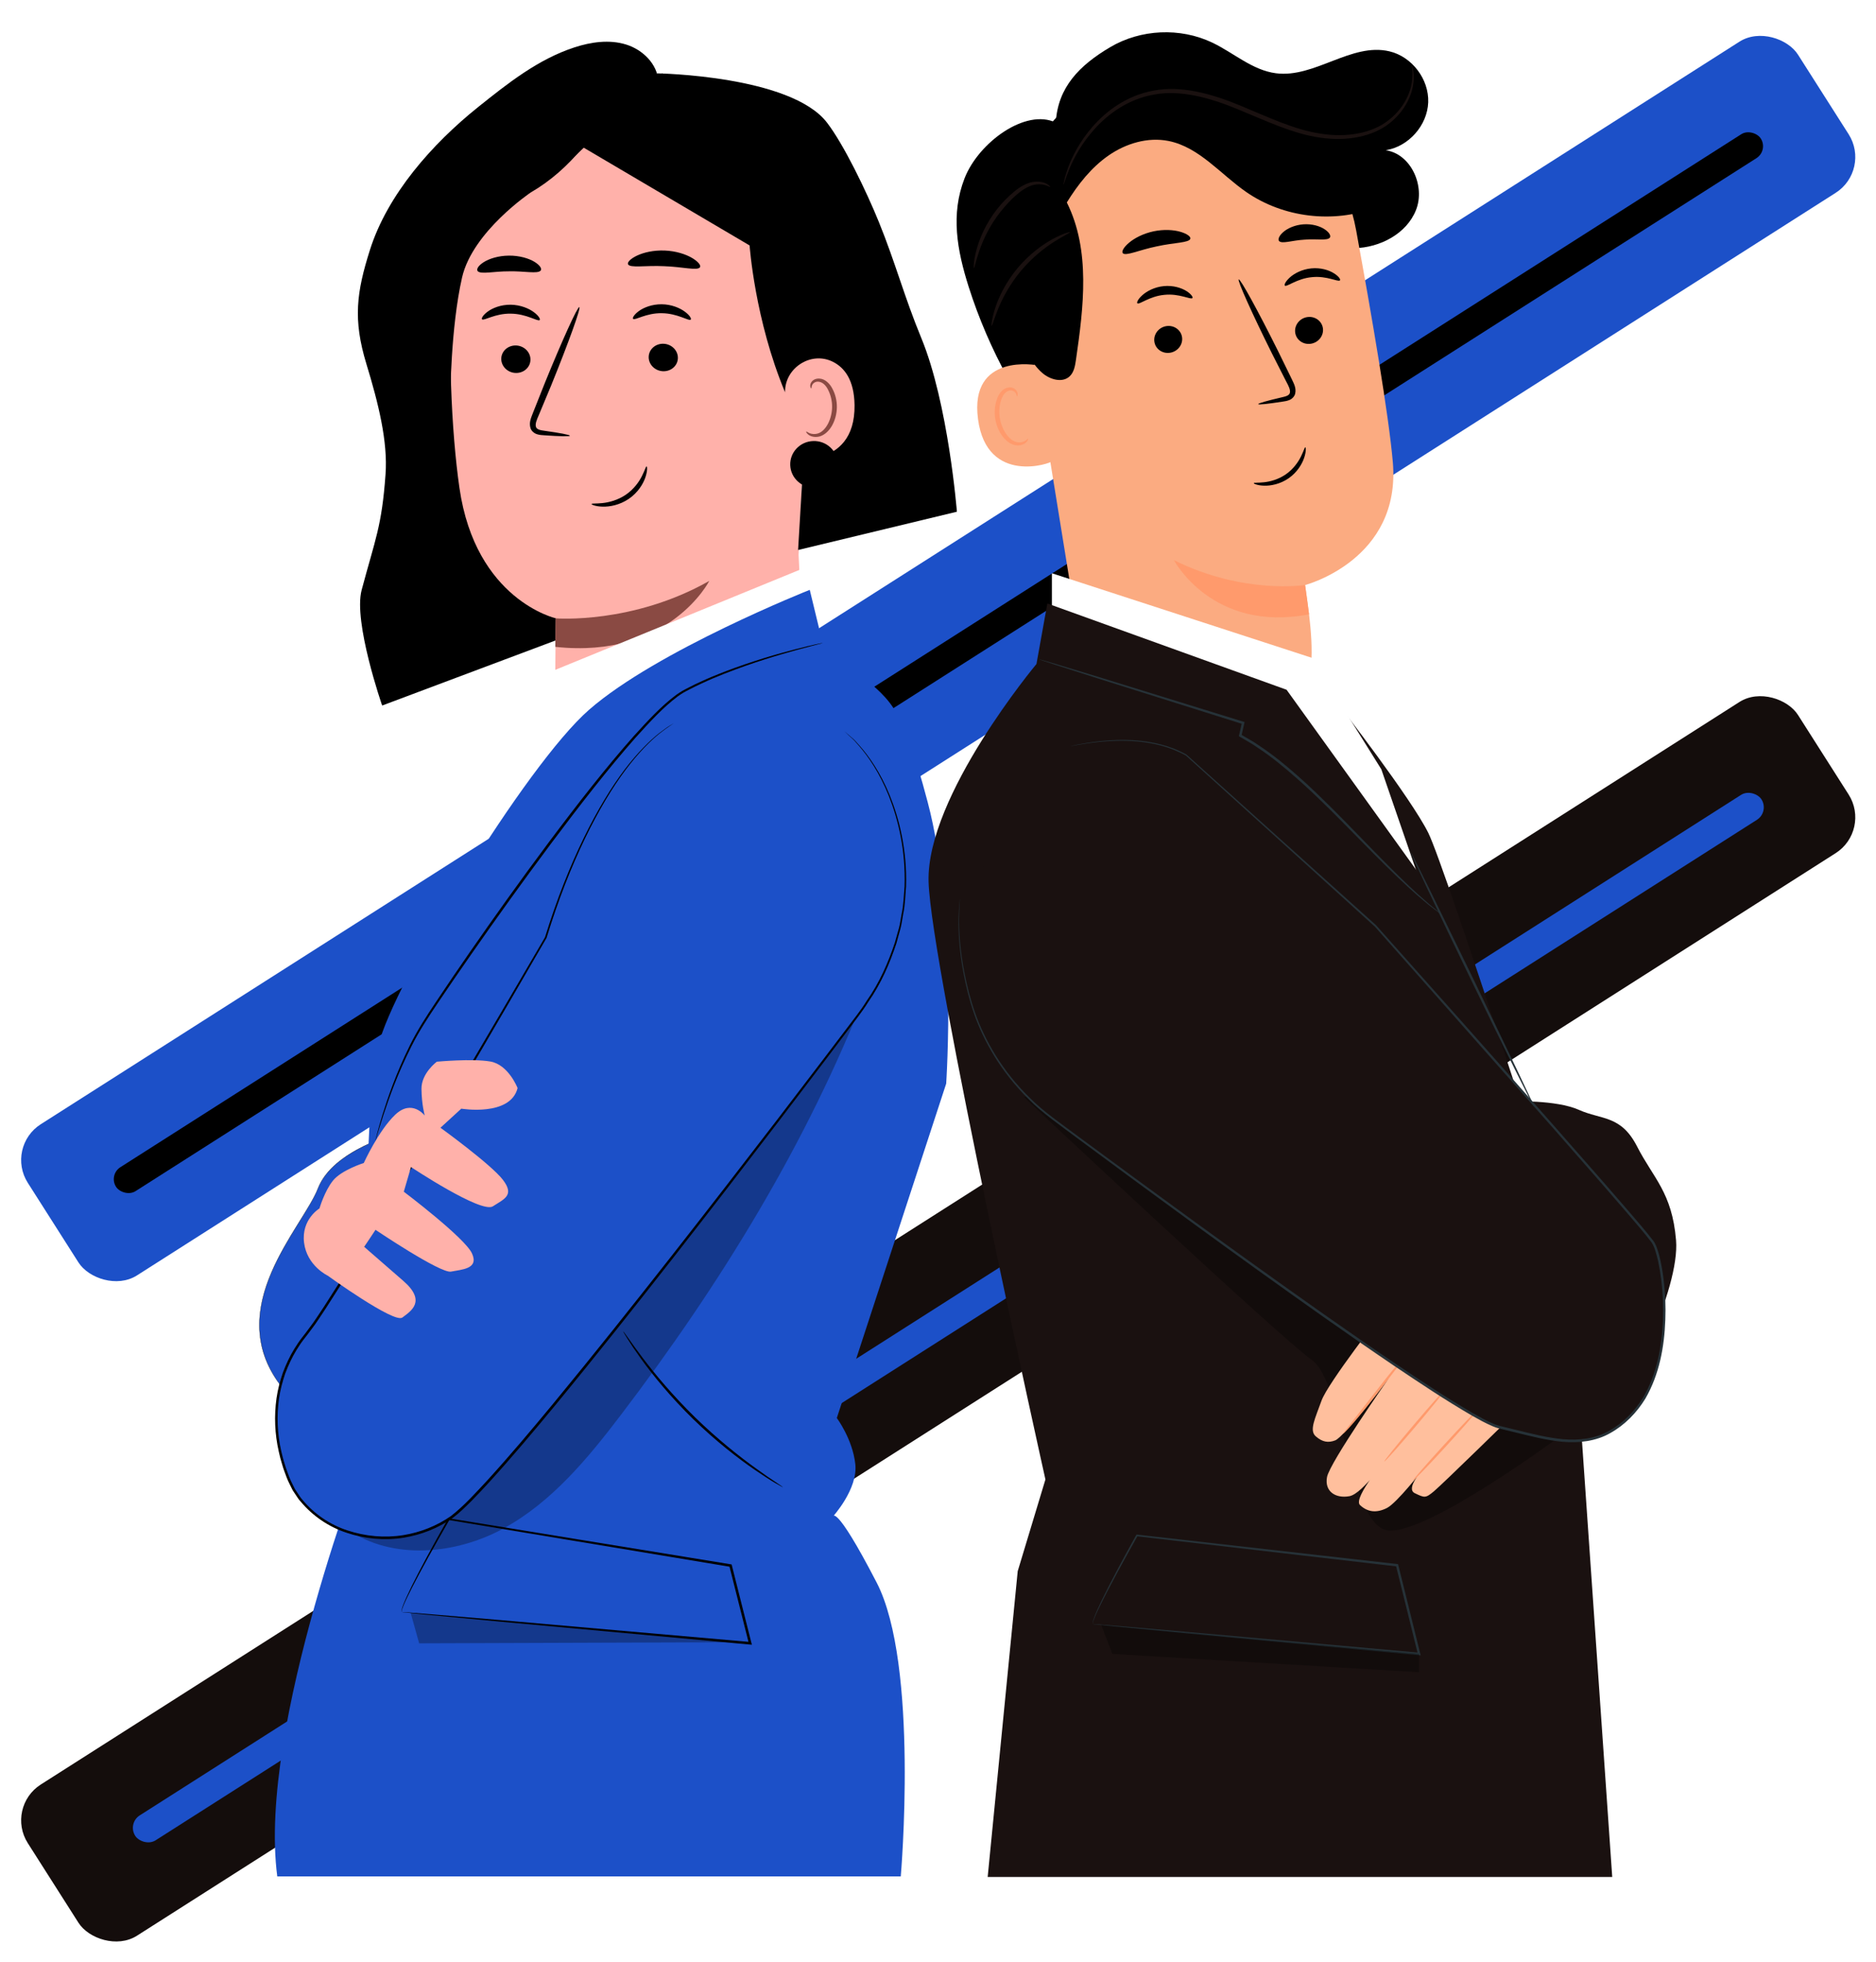 <svg width="398" height="416" viewBox="0 0 398 416" fill="none" xmlns="http://www.w3.org/2000/svg">
<g filter="url(#filter0_d_71_139)">
<rect x="1.061" y="239.195" width="445.259" height="38" rx="9" transform="rotate(-32.493 1.061 239.195)" fill="#1C50C8"/>
<rect x="23" y="245.09" width="413.711" height="6.01" rx="3.005" transform="rotate(-32.493 23 245.09)" fill="black"/>
<rect x="1.061" y="379.195" width="445.259" height="38" rx="9" transform="rotate(-32.493 1.061 379.195)" fill="#140D0C"/>
<rect x="27" y="382.588" width="409.054" height="6.268" rx="3.134" transform="rotate(-32.493 27 382.588)" fill="#1C50C8"/>
<g clip-path="url(#clip0_71_139)">
<path d="M139.677 13.231C139.463 9.587 136.376 6.54 132.829 5.44C129.283 4.34 125.395 4.895 121.87 6.047C114.168 8.55 107.695 13.692 101.413 18.719C91.661 26.531 82.186 37.244 78.468 49.036C75.659 57.916 74.847 63.718 77.731 73.164C80.284 81.52 82.303 89.615 81.79 96.6C80.989 107.649 79.622 110.246 76.727 121.084C74.911 127.87 81.075 145.589 81.075 145.589L120.054 130.97C133.972 124.561 163.925 112.602 163.925 112.602L139.677 13.231Z" fill="black"/>
<path d="M117.768 142.793C117.832 133.504 117.917 127.033 117.917 127.095C117.917 127.095 100.901 123.242 97.472 99.449C95.763 87.615 94.876 68.797 96.168 52.994C97.333 38.773 107.267 21.462 121.709 23.211L166.702 35.17C171.092 35.705 172.556 39.37 172.396 43.705L172.727 45.737L169.426 113.67L170.847 142.563C170.27 155.475 157.238 167.214 144.077 167.801C129.507 168.45 117.671 157.088 117.768 142.793Z" fill="#FFB1AA"/>
<path d="M106.348 71.949C106.263 73.551 107.577 74.954 109.286 75.07C110.995 75.185 112.448 73.991 112.533 72.378C112.619 70.776 111.305 69.373 109.596 69.257C107.887 69.142 106.434 70.347 106.348 71.949Z" fill="black"/>
<path d="M102.268 63.697C102.642 64.095 105.024 62.43 108.367 62.503C111.711 62.524 114.125 64.252 114.499 63.854C114.681 63.676 114.296 62.953 113.249 62.178C112.213 61.403 110.429 60.639 108.346 60.607C106.263 60.587 104.501 61.309 103.486 62.053C102.45 62.807 102.086 63.519 102.268 63.697Z" fill="black"/>
<path d="M137.626 71.582C137.54 73.184 138.854 74.588 140.563 74.703C142.272 74.818 143.725 73.624 143.81 72.012C143.896 70.409 142.582 69.006 140.873 68.891C139.164 68.776 137.711 69.98 137.626 71.582Z" fill="black"/>
<path d="M134.314 63.602C134.688 64.011 137.081 62.335 140.414 62.409C143.746 62.43 146.171 64.157 146.545 63.76C146.727 63.581 146.353 62.859 145.295 62.084C144.259 61.309 142.475 60.534 140.392 60.513C138.309 60.492 136.547 61.215 135.532 61.958C134.496 62.712 134.133 63.424 134.314 63.602Z" fill="black"/>
<path d="M120.897 88.38C120.919 88.191 118.846 87.804 115.492 87.332C114.638 87.228 113.836 87.05 113.698 86.484C113.505 85.877 113.879 84.976 114.306 84.013C115.14 82.002 116.026 79.897 116.945 77.688C120.609 68.681 123.279 61.267 122.906 61.121C122.532 60.984 119.263 68.168 115.599 77.174C114.712 79.394 113.869 81.51 113.067 83.541C112.726 84.484 112.149 85.552 112.565 86.819C112.779 87.448 113.399 87.908 113.943 88.066C114.488 88.243 114.969 88.254 115.385 88.285C118.772 88.526 120.865 88.568 120.887 88.39L120.897 88.38Z" fill="black"/>
<path d="M117.906 127.106C117.906 127.106 134.175 128.404 150.476 119.168C150.476 119.168 142.005 135.777 117.81 133.148L117.906 127.095V127.106Z" fill="#8A4A43"/>
<path d="M133.235 52.02C133.631 52.889 136.921 52.24 140.873 52.439C144.825 52.565 148.051 53.476 148.521 52.638C148.724 52.24 148.115 51.444 146.78 50.669C145.456 49.894 143.383 49.214 141.012 49.119C138.651 49.025 136.525 49.538 135.137 50.198C133.737 50.858 133.064 51.612 133.235 52.02Z" fill="black"/>
<path d="M101.328 53.476C102.011 54.23 104.746 53.507 108.025 53.528C111.305 53.455 114.061 54.125 114.712 53.361C115.001 52.984 114.574 52.24 113.377 51.507C112.191 50.785 110.205 50.177 107.961 50.198C105.707 50.219 103.753 50.858 102.599 51.601C101.424 52.345 101.039 53.109 101.339 53.476H101.328Z" fill="black"/>
<path d="M137.178 94.905C137.018 94.873 136.804 95.732 136.184 96.947C135.576 98.162 134.465 99.732 132.766 100.895C131.057 102.057 129.166 102.528 127.799 102.665C126.421 102.811 125.534 102.696 125.502 102.864C125.47 102.989 126.325 103.377 127.831 103.419C129.316 103.471 131.474 103.083 133.396 101.774C135.319 100.465 136.441 98.622 136.911 97.24C137.391 95.837 137.317 94.915 137.189 94.905H137.178Z" fill="black"/>
<path d="M95.549 80.4L90.528 60.503C86.021 54.408 89.546 44.459 92.74 37.621C95.933 30.772 102.022 25.536 108.795 21.997C115.567 18.457 123.055 16.457 130.511 14.655C127.745 23.525 120.78 32.092 112.619 36.794C112.619 36.794 100.26 45.077 98.027 54.837C95.592 65.508 95.538 80.4 95.538 80.4H95.549Z" fill="black"/>
<path d="M123.707 27.233L159.032 48.041C159.032 48.041 160.122 63.812 166.563 79.185C173.079 73.719 177.106 84.254 179.061 76.159C179.168 75.74 177.267 93.144 170.441 93.689L169.319 112.612L203.01 104.496C203.01 104.496 201.194 81.552 195.448 67.645C191.869 58.995 189.978 51.737 186.453 43.066C183.783 36.501 179.04 26.688 175.472 22.028C167.813 11.995 139.484 11.556 139.484 11.556C126.997 14.446 135.404 13.064 124.882 20.279L121.282 29.746" fill="black"/>
<path d="M166.553 79.049C166.531 74.043 171.99 70.42 176.626 72.671C179.168 73.907 181.219 76.567 181.294 81.876C181.497 96.024 166.681 93.323 166.649 92.914C166.628 92.663 166.585 84.903 166.563 79.049H166.553Z" fill="#FFB1AA"/>
<path d="M171.061 87.49C171.125 87.448 171.317 87.657 171.755 87.846C172.182 88.024 172.909 88.139 173.667 87.856C175.216 87.28 176.487 84.892 176.53 82.337C176.551 81.049 176.252 79.824 175.761 78.819C175.301 77.792 174.596 77.08 173.806 76.954C173.026 76.797 172.481 77.248 172.3 77.656C172.107 78.054 172.204 78.337 172.129 78.358C172.086 78.389 171.808 78.127 171.915 77.541C171.969 77.258 172.14 76.923 172.481 76.651C172.834 76.368 173.347 76.222 173.891 76.274C175.024 76.337 176.06 77.321 176.605 78.431C177.203 79.541 177.566 80.913 177.545 82.369C177.491 85.217 176.006 87.909 173.891 88.537C172.855 88.809 171.99 88.526 171.541 88.191C171.082 87.846 170.997 87.531 171.05 87.51L171.061 87.49Z" fill="#8A4A43"/>
<path d="M140.542 11.482C140.542 11.482 140.36 11.807 139.933 12.331C139.495 12.844 138.833 13.556 137.967 14.404C136.258 16.101 133.791 18.321 131.056 20.761C128.322 23.201 125.865 25.421 124.113 27.065C122.361 28.709 121.325 29.767 121.261 29.715C121.229 29.694 121.464 29.4 121.891 28.887C122.318 28.374 122.991 27.662 123.824 26.803C125.501 25.086 127.926 22.813 130.672 20.363C133.353 17.975 135.778 15.828 137.69 14.132C139.484 12.54 140.467 11.441 140.531 11.493L140.542 11.482Z" fill="black"/>
<path d="M101.253 23.483C101.253 23.483 101.552 23.065 102.193 22.394C102.834 21.724 103.817 20.792 105.131 19.766C107.748 17.713 111.807 15.305 116.806 14.006C119.285 13.357 121.87 13.2 124.049 13.912C126.217 14.582 127.873 16.059 128.546 17.63C129.229 19.2 129.069 20.656 128.749 21.525C128.599 21.976 128.396 22.279 128.257 22.489C128.108 22.688 128.022 22.782 128.001 22.771C127.948 22.74 128.3 22.342 128.535 21.473C128.781 20.625 128.856 19.253 128.172 17.797C127.51 16.352 125.939 15.011 123.888 14.394C121.827 13.744 119.37 13.902 116.945 14.53C112.042 15.807 108.026 18.122 105.376 20.07C102.717 22.028 101.339 23.557 101.264 23.483H101.253Z" fill="black"/>
<path d="M93.167 37.715C93.167 37.715 93.466 37.328 94.085 36.699C94.705 36.071 95.624 35.17 96.777 34.092C99.095 31.956 102.396 29.002 106.69 26.636C108.837 25.494 111.006 24.531 113.142 24.196C115.268 23.829 117.308 24.175 118.718 25.023C120.139 25.84 120.94 26.96 121.282 27.788C121.442 28.206 121.528 28.542 121.549 28.772C121.57 29.002 121.57 29.128 121.549 29.128C121.496 29.128 121.453 28.646 121.079 27.871C120.695 27.107 119.893 26.091 118.515 25.358C117.159 24.614 115.247 24.321 113.217 24.698C111.177 25.044 109.062 25.997 106.947 27.128C102.727 29.453 99.416 32.333 97.034 34.385C95.912 35.37 94.972 36.207 94.224 36.856C93.562 37.443 93.178 37.747 93.145 37.726L93.167 37.715Z" fill="black"/>
<path d="M177.737 94.286C177.833 97.019 175.654 99.302 172.866 99.396C170.078 99.491 167.749 97.354 167.653 94.621C167.557 91.888 169.736 89.605 172.524 89.511C175.312 89.416 177.641 91.553 177.737 94.286Z" fill="black"/>
<path d="M85.198 235.744C83.991 236.54 70.671 239.703 67.445 248.007C64.219 256.312 47.085 273.203 59.486 289.687L85.209 275.706V235.744H85.198Z" fill="#1C50C8"/>
<path d="M59.465 289.729V289.708C57.201 286.713 55.78 283.498 55.257 280.157C54.786 277.214 54.968 274.188 55.801 270.9C57.329 264.92 60.8 259.338 63.589 254.856C65.244 252.186 66.686 249.882 67.413 248.007C70.051 241.211 79.441 237.849 83.446 236.415C84.333 236.1 84.963 235.87 85.188 235.723L85.23 235.692V275.717H85.22L59.476 289.718L59.465 289.729ZM85.166 235.797C84.91 235.943 84.29 236.163 83.457 236.467C79.462 237.902 70.094 241.253 67.455 248.028C66.718 249.913 65.287 252.217 63.631 254.888C60.843 259.37 57.382 264.941 55.855 270.91C55.022 274.188 54.84 277.204 55.31 280.146C55.844 283.477 57.243 286.681 59.487 289.666L85.177 275.696V235.797H85.166Z" fill="black"/>
<path d="M114.862 166.869L116.977 138.363L169.907 116.707L171.787 127.347L135.724 145.338L114.862 166.869Z" fill="white"/>
<path d="M171.787 121.063C171.787 121.063 139.356 133.923 124.968 146.49C111.434 158.313 83.308 204.883 80.295 217.586C77.283 230.288 77.871 265.433 77.871 265.433C77.871 265.433 77.796 301.688 77.796 302.567C77.796 303.447 54.605 361.945 58.824 393.843H191.1C191.1 393.843 195.021 348.949 185.973 331.513C176.936 314.087 176.637 317.626 176.637 317.626C176.637 317.626 182.063 311.72 181.454 306.4C180.856 301.08 177.534 296.651 177.534 296.651L200.736 225.754C200.736 225.754 203.15 190.012 196.815 166.083C190.887 143.652 188.676 144.919 181.262 137.746C181.102 137.589 181.358 137.945 181.262 137.746L174.522 132.321L171.787 121.042V121.063Z" fill="#1C50C8"/>
<path d="M85.198 337.796C84.782 336.267 95.218 318.119 95.218 318.119L155.005 327.962L159.171 344.435L85.209 337.806L85.198 337.796Z" fill="#1C50C8"/>
<path d="M85.198 337.796C85.198 337.796 85.337 337.796 85.583 337.806C85.861 337.827 86.224 337.848 86.683 337.88C87.676 337.963 89.097 338.068 90.913 338.215C94.609 338.529 99.929 338.979 106.541 339.534C119.797 340.697 138.256 342.309 159.171 344.142L158.883 344.477C157.868 340.487 156.811 336.298 155.743 332.036C155.401 330.675 155.059 329.324 154.728 328.004L154.952 328.203C131.12 324.245 109.874 320.716 95.186 318.276L95.378 318.181C91.917 324.192 89.247 329.041 87.505 332.424C86.64 334.11 85.999 335.44 85.626 336.351C85.433 336.811 85.305 337.157 85.252 337.408C85.188 337.649 85.22 337.764 85.198 337.785C85.156 337.806 85.145 337.241 85.529 336.319C85.882 335.387 86.491 334.047 87.324 332.34C89.012 328.926 91.629 324.046 95.047 318.014L95.111 317.899L95.239 317.92C109.938 320.318 131.195 323.784 155.038 327.669L155.219 327.701L155.262 327.879C155.593 329.188 155.935 330.549 156.277 331.91C157.356 336.173 158.413 340.362 159.417 344.351L159.513 344.718L159.129 344.687C138.16 342.76 119.659 341.063 106.37 339.848C99.779 339.22 94.481 338.717 90.796 338.372C89.001 338.194 87.602 338.058 86.619 337.953C86.17 337.901 85.807 337.869 85.551 337.838C85.316 337.806 85.188 337.796 85.198 337.785V337.796Z" fill="black"/>
<g opacity="0.3">
<path d="M72.358 309.636L73.694 320.255C83.233 326.873 96.713 325.617 106.904 320.025C117.095 314.432 124.668 305.248 131.665 296.075C152.858 268.271 171.328 238.247 183.922 205.804C151.064 244.478 105.537 271.224 72.358 309.636Z" fill="black"/>
</g>
<path d="M179.158 151.077C190.256 159.737 199.934 186.839 182.747 210.266C182.747 210.266 107.652 310.149 95.218 318.119C82.784 326.088 66.045 321.397 61.26 309.678C56.474 297.96 58.386 286.702 65.084 278.733C71.782 270.764 115.781 194.798 115.781 194.798C115.781 194.798 125.822 159.591 142.913 149.359" fill="#1C50C8"/>
<path d="M142.914 149.359C142.914 149.359 142.657 149.548 142.144 149.893C141.621 150.218 140.884 150.773 139.923 151.517C138.032 153.035 135.468 155.559 132.691 159.266C127.157 166.67 120.876 178.765 115.963 194.84V194.861L115.941 194.882C106.285 211.543 94.225 232.289 80.199 255.568C76.663 261.37 73.042 267.36 69.132 273.381C68.118 274.868 67.188 276.408 66.056 277.864C65.511 278.607 64.956 279.33 64.4 280.031C63.845 280.743 63.353 281.508 62.873 282.283C61.922 283.833 61.164 285.498 60.512 287.205C59.925 288.933 59.455 290.723 59.188 292.556C58.675 296.211 58.824 300.002 59.668 303.677C59.882 304.599 60.106 305.521 60.405 306.421C60.662 307.332 61.014 308.222 61.345 309.113C61.676 310.003 62.146 310.83 62.552 311.689L63.343 312.883C63.599 313.28 63.866 313.678 64.197 314.034C66.644 316.977 69.987 319.281 73.747 320.496C77.486 321.732 81.577 322.129 85.54 321.491C89.193 320.904 92.697 319.511 95.667 317.438C98.519 315.218 100.954 312.474 103.411 309.846C108.261 304.515 112.833 299.08 117.287 293.697C126.175 282.932 134.539 272.387 142.465 262.302C150.38 252.217 157.836 242.572 164.78 233.535C168.241 229.011 171.584 224.633 174.799 220.424C176.402 218.319 177.972 216.256 179.5 214.234C181.016 212.203 182.597 210.276 183.858 208.223C186.646 204.275 188.462 200.013 189.829 195.919C190.118 194.882 190.406 193.845 190.694 192.84C190.983 191.824 191.079 190.798 191.282 189.792C191.72 187.792 191.741 185.813 191.912 183.917C192.158 176.283 190.556 169.759 188.579 164.774C186.582 159.769 184.114 156.281 182.245 154.145C181.764 153.621 181.38 153.119 180.984 152.752C180.589 152.386 180.247 152.082 179.97 151.831C179.425 151.338 179.158 151.066 179.158 151.066C179.158 151.066 179.446 151.297 180.002 151.789C180.279 152.03 180.621 152.333 181.038 152.689C181.444 153.045 181.839 153.548 182.33 154.072C184.232 156.198 186.742 159.664 188.782 164.691C190.801 169.686 192.446 176.241 192.222 183.928C192.051 185.834 192.04 187.834 191.602 189.845C191.41 190.85 191.303 191.897 191.026 192.913C190.748 193.929 190.459 194.966 190.171 196.023C188.804 200.149 186.988 204.453 184.2 208.443C182.929 210.517 181.348 212.444 179.841 214.486C178.314 216.507 176.744 218.58 175.152 220.685C171.947 224.895 168.615 229.273 165.154 233.807C158.221 242.865 150.786 252.51 142.881 262.606C134.966 272.701 126.613 283.257 117.725 294.033C113.271 299.415 108.699 304.861 103.839 310.202C102.631 311.542 101.371 312.851 100.1 314.16C98.797 315.448 97.515 316.747 96.009 317.867C92.954 320.004 89.386 321.417 85.647 322.025C81.588 322.674 77.411 322.276 73.587 320.998C69.741 319.752 66.302 317.396 63.781 314.359C63.439 314.003 63.161 313.595 62.894 313.176L62.082 311.951C61.666 311.071 61.174 310.202 60.833 309.301C60.501 308.39 60.138 307.5 59.882 306.568C59.583 305.657 59.348 304.725 59.145 303.782C58.29 300.044 58.141 296.19 58.664 292.462C58.931 290.598 59.412 288.776 60.021 287.016C60.683 285.267 61.463 283.571 62.435 282C62.926 281.215 63.428 280.44 63.994 279.707C64.571 278.984 65.127 278.251 65.65 277.528C66.75 276.115 67.701 274.565 68.705 273.088C72.604 267.077 76.236 261.098 79.782 255.306C93.84 232.048 105.932 211.334 115.642 194.693L115.621 194.735C120.599 178.629 126.944 166.534 132.541 159.14C135.361 155.454 137.957 152.93 139.869 151.433C140.841 150.7 141.589 150.155 142.123 149.841C142.646 149.506 142.924 149.349 142.924 149.349L142.914 149.359Z" fill="black"/>
<path d="M109.799 226.675C109.799 226.675 107.866 221.712 104.009 221.062C100.153 220.403 92.676 221.104 92.676 221.104C92.676 221.104 89.385 223.534 89.418 226.864C89.45 230.194 90.112 232.529 90.112 232.529C90.112 232.529 87.409 228.958 83.852 232.341C80.295 235.723 77.176 242.583 77.176 242.583C77.176 242.583 72.444 244.07 70.638 246.321C68.833 248.573 67.776 252.217 67.776 252.217C67.776 252.217 63.898 254.531 64.507 259.464C65.116 264.396 69.528 266.47 69.528 266.47C69.528 266.47 83.628 276.659 85.358 275.35C87.089 274.031 90.614 271.947 85.529 267.548C80.455 263.15 77.272 260.364 77.272 260.364L79.665 256.752C79.665 256.752 93.466 266.051 95.688 265.611C97.899 265.161 101.67 265.087 100.132 261.747C98.583 258.406 85.668 248.667 85.668 248.667L87.196 243.441C87.196 243.441 102.119 253.359 104.565 251.767C107.011 250.186 109.19 249.442 106.712 246.175C104.234 242.907 93.445 235.106 93.445 235.106L97.867 231.063C97.867 231.063 108.282 232.802 109.81 226.686L109.799 226.675Z" fill="#FFB1AA"/>
<path d="M174.522 132.342C174.522 132.342 174.394 132.384 174.148 132.457C173.87 132.53 173.507 132.625 173.048 132.74C172.086 132.991 170.665 133.358 168.839 133.86C165.196 134.876 159.93 136.395 153.649 138.856C152.079 139.474 150.455 140.154 148.789 140.94C147.955 141.327 147.112 141.725 146.268 142.175C145.851 142.395 145.413 142.605 144.996 142.856C144.601 143.118 144.174 143.348 143.789 143.652C140.649 145.998 137.797 149.129 134.838 152.396C128.984 159.025 123.013 166.712 116.903 174.859C110.793 183.027 105.142 190.934 100.078 198.181C97.547 201.804 95.175 205.26 92.975 208.517C90.774 211.774 88.787 214.831 87.303 217.806C84.301 223.743 82.528 228.843 81.353 232.372C80.776 234.142 80.359 235.524 80.082 236.456C79.953 236.907 79.847 237.252 79.772 237.525C79.697 237.766 79.665 237.891 79.654 237.881C79.654 237.881 79.665 237.755 79.718 237.504C79.782 237.231 79.868 236.875 79.985 236.425C80.231 235.472 80.616 234.079 81.16 232.309C82.271 228.759 83.991 223.628 86.961 217.638C88.424 214.632 90.411 211.533 92.601 208.276C94.78 205.008 97.141 201.532 99.662 197.898C104.704 190.641 110.344 182.713 116.454 174.545C122.575 166.377 128.567 158.7 134.453 152.072C137.434 148.794 140.296 145.673 143.522 143.285C143.918 142.982 144.366 142.741 144.783 142.469C145.21 142.217 145.648 142.018 146.075 141.788C146.919 141.338 147.774 140.94 148.618 140.552C150.295 139.777 151.94 139.097 153.51 138.489C159.834 136.07 165.121 134.604 168.785 133.651C170.612 133.169 172.054 132.845 173.026 132.625C173.496 132.53 173.859 132.447 174.137 132.394C174.383 132.342 174.522 132.331 174.522 132.331V132.342Z" fill="black"/>
<path d="M166.125 311.343C166.125 311.343 165.517 311.05 164.47 310.432C163.423 309.825 161.938 308.872 160.144 307.646C156.565 305.196 151.812 301.51 147.069 296.891C142.337 292.273 138.544 287.634 136.023 284.126C134.763 282.377 133.791 280.932 133.161 279.906C132.52 278.879 132.189 278.314 132.221 278.293C132.253 278.272 132.648 278.806 133.342 279.79C134.026 280.775 135.051 282.189 136.344 283.906C138.94 287.33 142.753 291.907 147.453 296.504C152.164 301.091 156.853 304.808 160.368 307.332C162.12 308.599 163.562 309.594 164.577 310.254C165.581 310.924 166.136 311.312 166.115 311.343H166.125Z" fill="black"/>
<g opacity="0.3">
<path d="M87.121 337.963L88.926 344.425L156.619 344.194L87.121 337.963Z" fill="black"/>
</g>
</g>
<g clip-path="url(#clip1_71_139)">
<path d="M223.99 21.983C224.42 14.473 229.04 9.843 235.51 6.013C241.99 2.173 250.38 1.793 257.18 5.033C261.72 7.193 265.7 10.893 270.7 11.533C278.92 12.593 286.7 4.973 294.77 6.883C299.55 8.013 303.18 12.783 303 17.693C302.82 22.593 298.83 27.093 293.98 27.853C299.36 28.633 302.41 35.443 300.42 40.503C298.43 45.563 292.78 48.503 287.34 48.623C281.9 48.743 276.67 46.523 271.97 43.793C267.26 41.063 262.87 37.783 257.97 35.433C253.06 33.083 247.42 31.713 242.16 33.113C235.04 35.003 230 41.723 228.14 48.853C226.28 55.983 227.08 63.513 228.19 70.793C229.3 78.073 230.7 85.423 230.01 92.753C229.93 93.613 229.74 94.603 228.98 95.013C227.89 95.613 226.63 94.583 225.83 93.633C216.74 82.853 209.79 70.263 205.51 56.823C203.03 49.013 201.66 41.423 204.64 33.793C207.62 26.163 217.67 18.903 223.99 22.003" fill="black"/>
<path d="M217.06 58.303L229.09 132.543C231.34 146.403 240.35 159.803 262.1 155.253C280.68 149.883 279.3 136.513 276.88 120.043C276.88 120.043 297.32 114.723 295.49 93.943C294.61 83.903 291.1 63.363 287.71 44.823C284.07 24.903 265.73 11.143 245.59 13.163L243.59 13.363C222.12 16.793 213.04 36.943 217.07 58.313L217.06 58.303Z" fill="#FBAB81"/>
<path d="M276.88 120.033C276.88 120.033 263.87 122.113 249.05 114.763C249.05 114.763 257.2 130.203 277.72 126.253L276.88 120.033Z" fill="#FF9A6C"/>
<path d="M280.66 65.603C280.87 67.163 279.73 68.633 278.1 68.883C276.48 69.133 274.99 68.073 274.78 66.513C274.57 64.953 275.71 63.483 277.33 63.233C278.95 62.983 280.44 64.043 280.66 65.603Z" fill="black"/>
<path d="M284.27 55.443C283.94 55.863 281.53 54.433 278.34 54.763C275.15 55.043 272.97 56.923 272.59 56.563C272.4 56.403 272.71 55.673 273.65 54.823C274.58 53.983 276.22 53.093 278.21 52.903C280.2 52.713 281.94 53.273 282.98 53.933C284.04 54.583 284.44 55.253 284.28 55.443H284.27Z" fill="black"/>
<path d="M250.78 67.513C250.99 69.073 249.85 70.543 248.22 70.793C246.6 71.043 245.11 69.983 244.9 68.423C244.69 66.863 245.83 65.393 247.45 65.143C249.07 64.893 250.56 65.953 250.78 67.513Z" fill="black"/>
<path d="M252.98 59.193C252.65 59.613 250.24 58.183 247.05 58.513C243.86 58.793 241.68 60.673 241.3 60.313C241.11 60.153 241.41 59.423 242.36 58.583C243.29 57.743 244.93 56.853 246.91 56.663C248.9 56.473 250.64 57.043 251.68 57.693C252.73 58.343 253.14 59.013 252.98 59.203V59.193Z" fill="black"/>
<path d="M266.93 81.683C266.9 81.503 268.85 80.963 272.02 80.223C272.83 80.053 273.58 79.813 273.66 79.243C273.79 78.633 273.36 77.793 272.87 76.883C271.91 74.993 270.9 73.003 269.84 70.923C265.61 62.433 262.46 55.413 262.8 55.243C263.14 55.073 266.85 61.823 271.09 70.323C272.11 72.423 273.09 74.413 274.03 76.333C274.43 77.223 275.07 78.223 274.77 79.483C274.61 80.113 274.06 80.613 273.55 80.813C273.04 81.023 272.59 81.083 272.19 81.143C268.97 81.643 266.97 81.863 266.94 81.673L266.93 81.683Z" fill="black"/>
<path d="M252.54 46.603C252.31 47.503 249.09 47.413 245.39 48.243C241.68 48.993 238.77 50.393 238.19 49.663C237.93 49.313 238.37 48.443 239.51 47.483C240.63 46.523 242.48 45.533 244.71 45.053C246.93 44.583 249.02 44.733 250.44 45.153C251.87 45.573 252.63 46.183 252.54 46.603Z" fill="black"/>
<path d="M282.17 46.333C281.68 47.113 279.41 46.583 276.76 46.813C274.11 46.953 271.93 47.793 271.34 47.083C271.08 46.733 271.36 45.973 272.26 45.193C273.15 44.413 274.71 43.693 276.53 43.563C278.35 43.433 279.99 43.933 280.98 44.583C281.99 45.233 282.37 45.953 282.16 46.323L282.17 46.333Z" fill="black"/>
<path d="M220.3 73.503C219.93 73.383 205.61 70.723 207.49 84.863C209.37 99.013 223.18 94.203 223.15 93.793C223.12 93.383 220.29 73.503 220.29 73.503H220.3Z" fill="#FBAB81"/>
<path d="M218.12 89.003C218.05 88.963 217.9 89.213 217.51 89.453C217.13 89.693 216.45 89.913 215.67 89.733C214.1 89.383 212.53 87.173 212.12 84.633C211.91 83.353 212.02 82.093 212.34 81.013C212.63 79.923 213.21 79.113 213.94 78.873C214.67 78.603 215.26 78.983 215.48 79.353C215.72 79.723 215.67 80.013 215.75 80.033C215.79 80.063 216.02 79.753 215.83 79.183C215.73 78.913 215.52 78.603 215.16 78.373C214.78 78.143 214.27 78.063 213.75 78.193C212.67 78.413 211.82 79.543 211.47 80.733C211.06 81.923 210.91 83.353 211.14 84.793C211.61 87.633 213.42 90.103 215.55 90.423C216.58 90.553 217.37 90.143 217.75 89.753C218.14 89.343 218.17 89.023 218.12 89.003Z" fill="#FF9A6C"/>
<path d="M286.01 25.453C283.75 21.563 280.13 18.633 276.29 16.293C268 11.253 258.18 8.583 248.51 9.403C238.84 10.223 229.41 14.673 223.1 22.043C218.05 27.943 215.13 35.493 214.2 43.203C213.27 50.913 214.25 58.773 216.38 66.233C217.31 69.513 218.57 72.883 221.16 75.103C222.78 76.483 225.39 77.243 226.94 75.783C227.85 74.923 228.08 73.583 228.26 72.343C229.89 61.123 231.4 49.073 226.33 38.923C228.69 35.113 231.52 31.503 235.2 28.953C238.89 26.403 243.52 25.013 247.92 25.893C254.44 27.203 258.96 32.963 264.44 36.743C272.27 42.133 282.78 43.413 291.68 40.063L286.02 25.463L286.01 25.453Z" fill="black"/>
<path d="M299.5 9.763C299.5 9.763 299.63 10.073 299.78 10.693C299.88 11.323 300.03 12.263 299.87 13.483C299.64 15.873 298.24 19.453 294.74 22.173C291.26 24.933 285.76 26.043 280.09 25.183C274.35 24.393 268.61 21.633 262.6 19.163C256.62 16.693 250.44 15.023 244.92 16.033C239.4 16.973 235.12 20.143 232.31 23.253C229.45 26.393 227.85 29.513 226.92 31.693C226.01 33.903 225.7 35.193 225.61 35.173C225.58 35.173 225.64 34.843 225.79 34.223C225.91 33.603 226.2 32.713 226.59 31.563C227.43 29.313 228.96 26.093 231.83 22.823C234.65 19.593 239.02 16.233 244.78 15.203C250.55 14.103 256.93 15.823 262.96 18.313C269.01 20.813 274.66 23.543 280.23 24.343C285.73 25.233 291.01 24.213 294.36 21.663C297.76 19.133 299.2 15.743 299.53 13.443C299.89 11.093 299.39 9.783 299.51 9.773L299.5 9.763Z" fill="#1A1110"/>
<path d="M206.62 52.863C206.52 52.863 206.52 51.323 207.17 48.953C207.79 46.593 209.14 43.403 211.46 40.433C212.61 38.943 213.89 37.683 215.14 36.643C216.39 35.603 217.75 34.833 219.02 34.603C220.29 34.363 221.35 34.613 221.97 34.933C222.61 35.263 222.84 35.593 222.8 35.633C222.76 35.773 221.45 34.653 219.15 35.243C216.93 35.813 214.43 38.203 212.18 41.003C209.94 43.863 208.55 46.893 207.78 49.143C206.99 51.403 206.76 52.883 206.6 52.863H206.62Z" fill="#1A1110"/>
<path d="M210.37 65.103C210.27 65.083 210.4 63.553 211.17 61.203C211.93 58.863 213.46 55.743 215.89 52.833C218.33 49.933 221.13 47.873 223.3 46.703C225.47 45.523 226.96 45.133 226.99 45.223C227.05 45.363 225.67 45.973 223.63 47.263C221.6 48.543 218.96 50.613 216.6 53.423C214.25 56.243 212.69 59.203 211.78 61.433C210.87 63.663 210.52 65.133 210.36 65.103H210.37Z" fill="#1A1110"/>
<path d="M284.2 145.673C284.2 145.673 299.37 165.243 303.02 172.593C306.67 179.943 332.83 261.153 332.83 261.153L321.48 265.923L284.2 145.673Z" fill="#1A1110"/>
<path d="M223.16 127.353V117.543L278.28 135.463L293.05 159.103L304.43 192.113L272.52 144.163L223.16 127.353Z" fill="white"/>
<path d="M219.89 136.783C219.89 136.783 196.5 164.753 197 182.943C197.5 200.853 221.79 309.683 221.79 309.683L215.91 329.133L209.54 393.953H342.04L332.82 261.153C331.35 261.063 303.77 185.043 303.77 185.043L272.95 142.243L222.2 123.953L219.89 136.773V136.783Z" fill="#1A1110"/>
<path d="M320.85 229.523C320.85 229.523 330.12 229.153 334.96 231.313C339.8 233.473 343.89 232.393 347.32 239.093C350.74 245.793 354.74 248.813 355.58 258.963C356.42 269.113 345.46 292.623 338.22 295.923C330.98 299.223 320.86 229.513 320.86 229.513L320.85 229.523Z" fill="#1A1110"/>
<g opacity="0.3">
<path d="M217.21 228.603C217.21 228.603 271.38 279.453 278.27 284.313C285.16 289.173 286.18 319.923 294.67 320.513C303.16 321.093 330.66 300.753 330.66 300.753L249.17 223.983L217.21 228.603Z" fill="black"/>
</g>
<path d="M293.49 274.133C293.49 274.133 281.71 289.213 280.36 292.983C279.01 296.763 277.7 299.273 279.14 300.533C280.58 301.793 281.83 301.943 283.27 301.393C285.19 300.663 294.66 288.173 294.66 288.173C294.66 288.173 282.1 306.083 281.53 309.173C280.96 312.283 283.42 313.763 286.3 313.223C289.18 312.683 294.66 304.583 294.66 304.583C294.66 304.583 286.89 313.583 288.53 315.113C290.17 316.643 292.06 316.823 294.22 315.743C296.38 314.663 301.87 307.553 301.87 307.553C301.87 307.553 298.09 311.603 300.16 312.593C302.23 313.583 302.41 313.693 304.21 312.193C306.01 310.703 321.89 295.153 321.89 295.153L311.86 288.303L293.5 274.123L293.49 274.133Z" fill="#FFBF9D"/>
<path d="M298.32 283.343C298.38 283.393 297.65 284.343 296.47 285.873C295.2 287.533 293.62 289.583 291.88 291.853C290.07 294.183 288.38 296.253 287.11 297.713C285.84 299.173 285 300.023 284.95 299.983C284.89 299.933 285.63 298.993 286.83 297.483C288.11 295.833 289.71 293.793 291.47 291.533C293.27 289.203 294.93 287.113 296.19 285.643C297.44 284.163 298.27 283.303 298.32 283.353V283.343Z" fill="#FF9A6C"/>
<path d="M306.66 290.563C306.77 290.653 303.96 294.153 300.38 298.383C296.8 302.603 293.81 305.953 293.7 305.863C293.59 305.773 296.4 302.273 299.98 298.043C303.56 293.823 306.55 290.473 306.66 290.563Z" fill="#FF9A6C"/>
<path d="M313.35 295.093C313.46 295.193 310.51 298.583 306.77 302.663C303.03 306.753 299.91 309.983 299.8 309.883C299.69 309.783 302.64 306.393 306.38 302.313C310.12 298.223 313.24 294.993 313.35 295.093Z" fill="#FF9A6C"/>
<path d="M227.06 154.193C234.67 152.583 244.33 151.903 251.69 156.073L291.88 192.333C291.88 192.333 348.53 255.883 350.75 259.433C352.97 262.973 355.96 283.893 347.38 294.553C338.8 305.213 329.16 301.113 318.15 298.603C309.43 296.613 248.52 251.863 223.49 233.273C214.83 226.843 208.48 217.743 205.69 207.323C204.02 201.073 202.92 193.833 203.67 186.663" fill="#1A1110"/>
<path d="M203.66 186.653C203.66 186.653 203.65 187.003 203.59 187.693C203.54 188.383 203.49 189.413 203.47 190.753C203.45 193.443 203.65 197.433 204.65 202.463C205.16 204.973 205.82 207.743 206.85 210.683C207.87 213.623 209.33 216.693 211.23 219.773C213.15 222.843 215.55 225.933 218.51 228.803C221.42 231.723 225.04 234.173 228.71 236.923C243.46 247.793 261.06 260.703 280.87 274.653C285.83 278.133 290.93 281.673 296.18 285.213C301.44 288.743 306.83 292.343 312.52 295.643C313.95 296.443 315.39 297.263 316.91 297.893C317.65 298.223 318.43 298.403 319.26 298.593L321.7 299.183C324.95 299.993 328.23 300.823 331.59 301.143C334.93 301.433 338.44 301.063 341.4 299.353C344.37 297.713 346.86 295.153 348.65 292.223C351.54 287.223 352.6 281.413 352.79 275.793C352.89 272.963 352.79 270.143 352.44 267.373C352.27 265.983 352.04 264.613 351.75 263.263C351.4 261.943 351.12 260.543 350.4 259.433C348.76 257.273 346.9 255.183 345.15 253.113C343.36 251.053 341.59 249.003 339.83 246.973C336.29 242.933 332.8 238.953 329.38 235.053C315.62 219.513 302.92 205.153 291.7 192.483L291.72 192.503C275.11 177.473 261.41 165.073 251.58 156.183L251.6 156.203C248.03 154.203 244.4 153.503 241.31 153.203C238.2 152.933 235.55 153.083 233.43 153.273C231.31 153.483 229.72 153.753 228.65 153.933C228.12 154.033 227.73 154.103 227.44 154.153C227.17 154.203 227.03 154.213 227.03 154.213C227.03 154.213 227.57 154.083 228.63 153.863C229.7 153.663 231.29 153.373 233.41 153.143C235.53 152.933 238.18 152.753 241.32 153.013C244.43 153.293 248.1 153.983 251.72 155.993H251.73L251.74 156.013C261.6 164.873 275.33 177.233 291.99 192.213V192.233C303.26 204.863 316.01 219.183 329.74 234.753C333.16 238.653 336.65 242.623 340.2 246.673C341.96 248.703 343.74 250.753 345.53 252.813C347.3 254.903 349.12 256.933 350.83 259.183C351.05 259.463 351.17 259.823 351.34 260.133C351.48 260.463 351.58 260.803 351.7 261.133C351.93 261.803 352.08 262.493 352.25 263.173C352.55 264.543 352.78 265.933 352.95 267.343C353.3 270.143 353.41 272.993 353.3 275.843C353.1 281.523 352.04 287.403 349.08 292.523C347.23 295.543 344.71 298.133 341.63 299.843C338.56 301.613 334.92 301.983 331.53 301.693C328.11 301.373 324.81 300.523 321.56 299.723L319.12 299.133C318.32 298.953 317.47 298.743 316.69 298.403C315.13 297.753 313.69 296.933 312.25 296.123C306.53 292.803 301.15 289.193 295.89 285.663C290.63 282.113 285.54 278.563 280.58 275.083C260.78 261.113 243.21 248.163 228.48 237.263C224.83 234.513 221.19 232.043 218.27 229.083C215.31 226.183 212.9 223.073 210.98 219.973C209.08 216.853 207.62 213.763 206.61 210.803C205.59 207.843 204.94 205.063 204.45 202.543C203.48 197.503 203.31 193.493 203.36 190.793C203.43 188.093 203.65 186.683 203.65 186.683L203.66 186.653Z" fill="#263238"/>
<path d="M305.57 189.703C305.57 189.703 305.49 189.663 305.34 189.553C305.17 189.433 304.96 189.273 304.7 189.083C304.15 188.653 303.3 188.063 302.29 187.183C300.23 185.503 297.39 182.893 294 179.563C290.61 176.233 286.69 172.153 282.24 167.723C280 165.533 277.64 163.223 275.07 160.983C272.51 158.733 269.79 156.473 266.77 154.493C265.56 153.613 264.23 152.943 263 152.193L262.83 152.093L262.87 151.913C263.08 151.003 263.28 150.103 263.48 149.223L263.65 149.523C251.45 145.683 240.66 142.283 232.87 139.833C229.03 138.603 225.94 137.613 223.76 136.913C222.72 136.573 221.91 136.303 221.31 136.103C221.05 136.013 220.85 135.943 220.68 135.883C220.54 135.833 220.47 135.803 220.47 135.793C220.47 135.793 220.55 135.793 220.69 135.833C220.86 135.883 221.07 135.933 221.34 136.013C221.94 136.193 222.77 136.433 223.82 136.733C226.01 137.393 229.12 138.343 232.98 139.503C240.78 141.913 251.58 145.253 263.81 149.023L264.04 149.093L263.99 149.323C263.79 150.203 263.59 151.103 263.38 152.013L263.25 151.723C264.5 152.483 265.84 153.163 267.06 154.043C270.11 156.043 272.85 158.313 275.41 160.583C277.99 162.843 280.34 165.163 282.58 167.363C287.02 171.813 290.91 175.923 294.27 179.283C297.62 182.643 300.41 185.293 302.43 187.013C303.41 187.913 304.24 188.523 304.77 188.983C305.02 189.193 305.22 189.363 305.38 189.493C305.52 189.613 305.58 189.673 305.58 189.683L305.57 189.703Z" fill="#263238"/>
<path d="M325.46 230.643C325.44 230.713 325.02 229.933 324.33 228.593C323.62 227.173 322.63 225.223 321.44 222.843C319.02 217.983 315.72 211.243 312.1 203.783C308.48 196.323 305.24 189.553 302.92 184.643C301.79 182.233 300.87 180.253 300.2 178.813C299.91 178.163 299.67 177.633 299.49 177.213C299.33 176.843 299.26 176.653 299.27 176.643C299.29 176.643 299.39 176.813 299.58 177.173C299.79 177.583 300.06 178.093 300.38 178.723C301.09 180.143 302.06 182.093 303.25 184.483C305.66 189.423 308.94 196.133 312.57 203.553C316.15 210.993 319.39 217.733 321.77 222.683C322.91 225.093 323.84 227.063 324.52 228.503C325.16 229.873 325.51 230.673 325.47 230.633L325.46 230.643Z" fill="#263238"/>
<path d="M231.82 340.343C231.82 340.343 231.95 340.343 232.18 340.353C232.44 340.373 232.78 340.393 233.21 340.423C234.14 340.503 235.46 340.603 237.17 340.743C240.63 341.043 245.6 341.473 251.79 342.003C264.2 343.113 281.47 344.653 301.08 346.403L300.81 346.723C299.79 342.593 298.72 338.283 297.63 333.883C297.13 331.863 296.64 329.873 296.15 327.923L296.37 328.123C274.34 325.563 254.77 323.293 241.18 321.723L241.35 321.633C238.11 327.373 235.61 332.013 233.98 335.233C233.17 336.843 232.57 338.103 232.22 338.983C232.04 339.423 231.92 339.753 231.87 339.993C231.81 340.223 231.84 340.333 231.82 340.353C231.78 340.373 231.77 339.833 232.13 338.953C232.46 338.063 233.02 336.783 233.81 335.163C235.39 331.913 237.84 327.243 241.05 321.473L241.11 321.373H241.22C254.82 322.923 274.4 325.133 296.43 327.613L296.61 327.633L296.65 327.813C297.13 329.763 297.63 331.763 298.13 333.773C299.22 338.173 300.29 342.493 301.31 346.613L301.4 346.963L301.04 346.933C281.38 345.093 264.06 343.473 251.63 342.313C245.46 341.713 240.51 341.243 237.07 340.903C235.39 340.733 234.08 340.603 233.17 340.503C232.75 340.453 232.42 340.423 232.17 340.393C231.95 340.363 231.83 340.353 231.84 340.343H231.82Z" fill="#263238"/>
<g opacity="0.3">
<path d="M233.62 340.513L235.99 346.673L301.06 350.553V346.673L233.62 340.513Z" fill="black"/>
</g>
<path d="M276.931 90.844C276.781 90.814 276.581 91.634 276.001 92.794C275.431 93.954 274.391 95.454 272.801 96.564C271.201 97.674 269.431 98.124 268.151 98.254C266.861 98.394 266.031 98.284 266.001 98.444C265.971 98.564 266.771 98.934 268.181 98.974C269.571 99.024 271.591 98.654 273.391 97.404C275.191 96.154 276.241 94.394 276.681 93.074C277.131 91.734 277.061 90.854 276.941 90.844H276.931Z" fill="black"/>
</g>
</g>
<defs>
<filter id="filter0_d_71_139" x="0.485" y="2.843" width="397.119" height="412.978" filterUnits="userSpaceOnUse" color-interpolation-filters="sRGB">
<feFlood flood-opacity="0" result="BackgroundImageFix"/>
<feColorMatrix in="SourceAlpha" type="matrix" values="0 0 0 0 0 0 0 0 0 0 0 0 0 0 0 0 0 0 127 0" result="hardAlpha"/>
<feOffset dy="4"/>
<feGaussianBlur stdDeviation="2"/>
<feComposite in2="hardAlpha" operator="out"/>
<feColorMatrix type="matrix" values="0 0 0 0 0 0 0 0 0 0 0 0 0 0 0 0 0 0 0.25 0"/>
<feBlend mode="normal" in2="BackgroundImageFix" result="effect1_dropShadow_71_139"/>
<feBlend mode="normal" in="SourceGraphic" in2="effect1_dropShadow_71_139" result="shape"/>
</filter>
<clipPath id="clip0_71_139">
<rect width="148" height="389" fill="white" transform="translate(55 4.843)"/>
</clipPath>
<clipPath id="clip1_71_139">
<rect width="158.63" height="391.11" fill="white" transform="translate(197 2.843)"/>
</clipPath>
</defs>
</svg>
